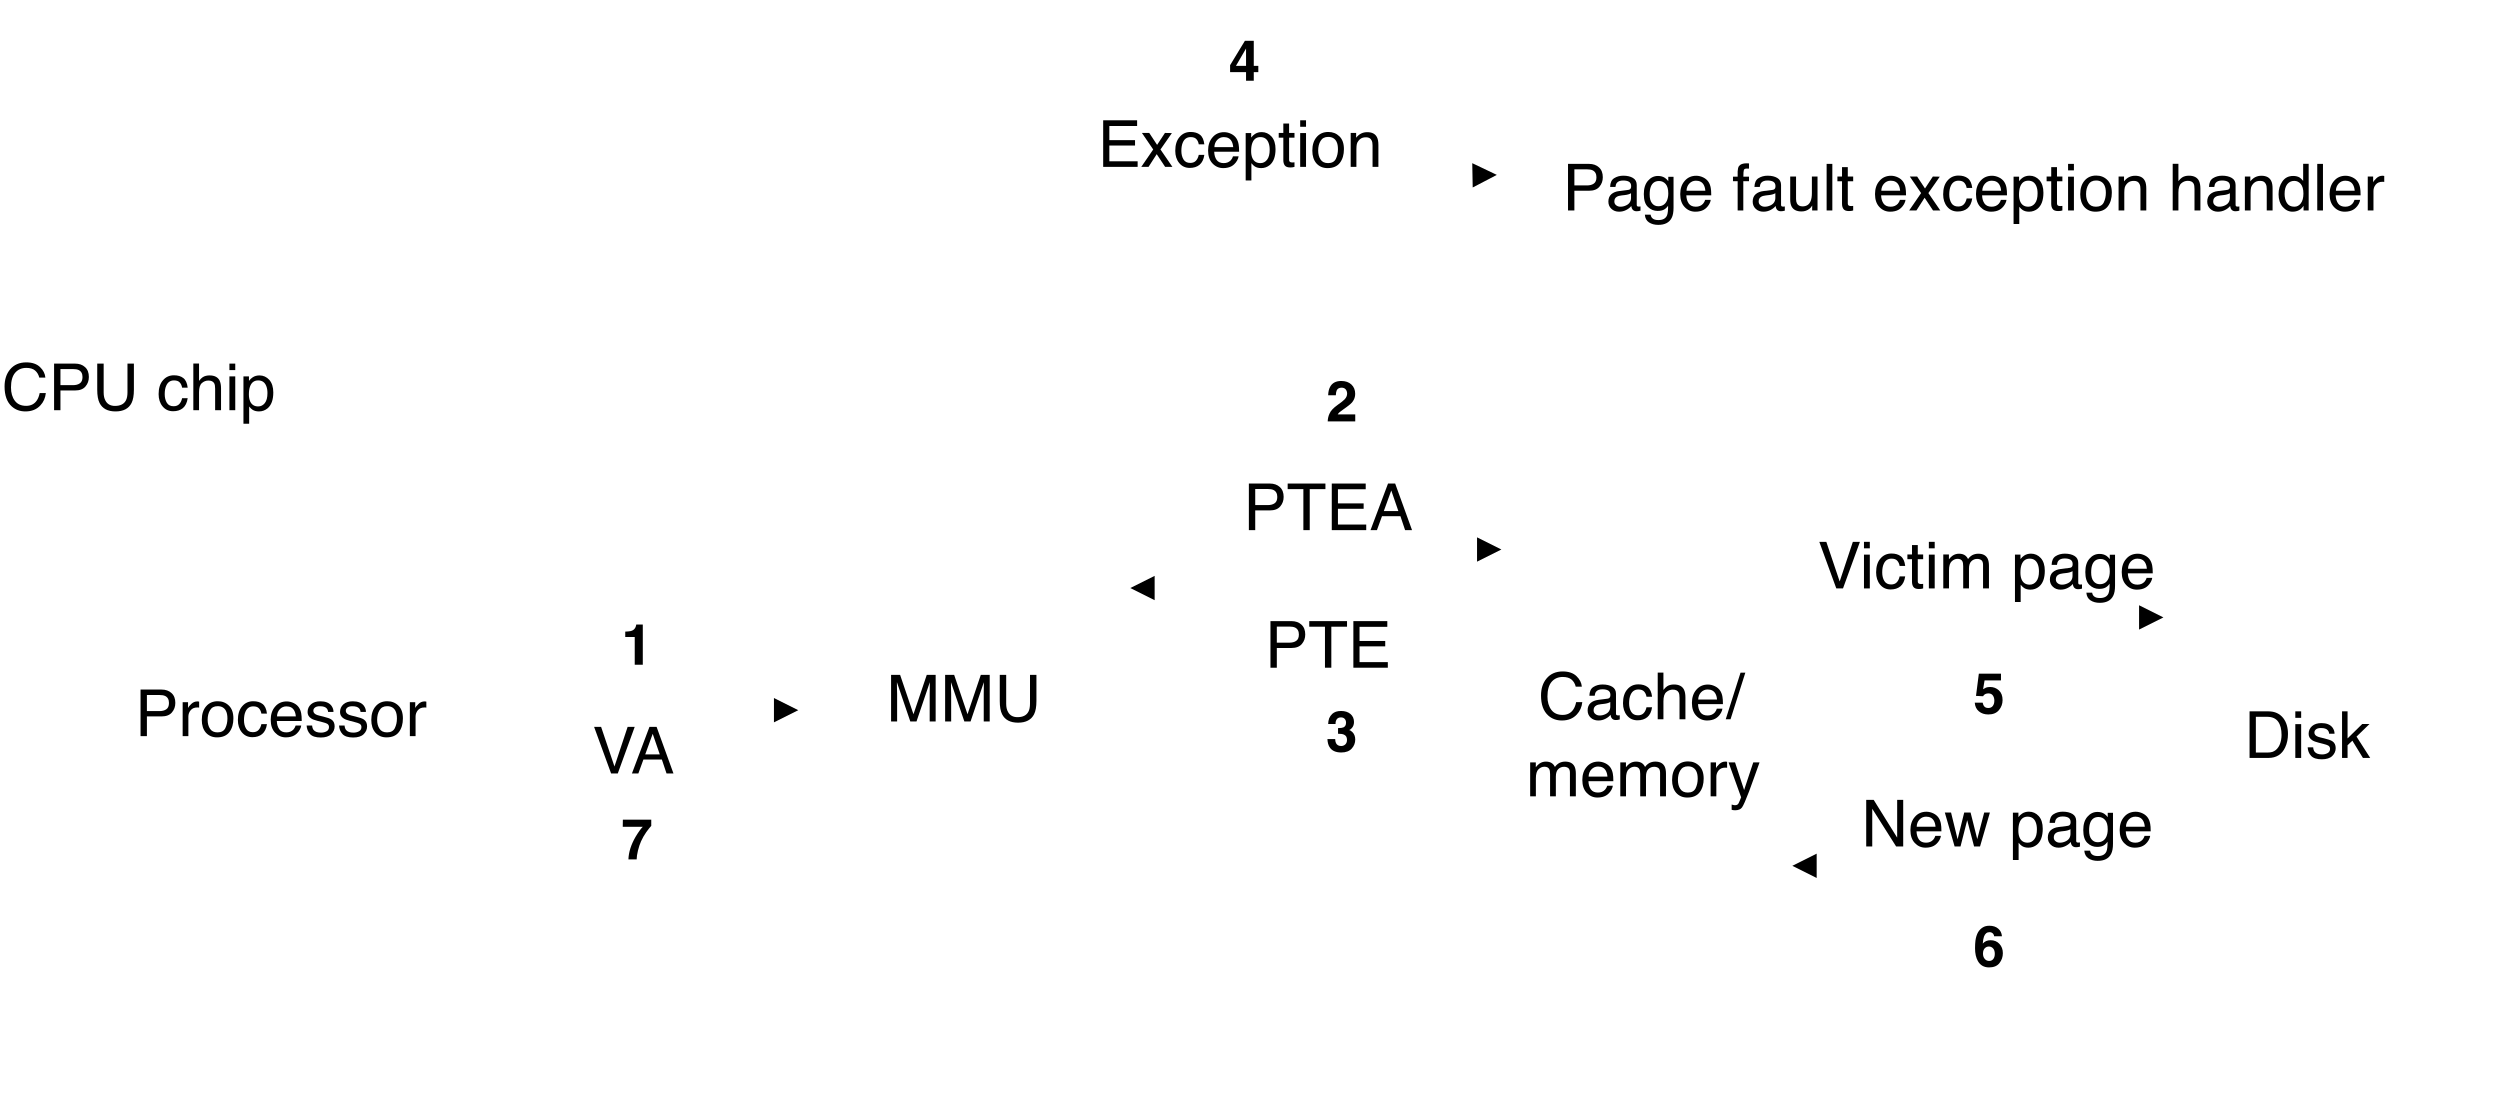 <svg xmlns="http://www.w3.org/2000/svg" xmlns:xlink="http://www.w3.org/1999/xlink" version="1.1" width="616.473pt" height="274.766pt" viewBox="0 0 616.473 274.766">
<rect x="0" y="0" width="616.473" height="274.766" fill="#808080" stroke="none"/>
<defs>
<clipPath id="clip_0">
<path transform="matrix(1,0,0,-1,-.778,540)" d="M.778 265.234H617.251V540H.778Z" fill-rule="evenodd"/>
</clipPath>
<clipPath id="clip_1">
<path transform="matrix(1,0,0,-1,-.778,540)" d="M0 0H720V540H0Z"/>
</clipPath>
<path id="font_2_9" d="M.085 .718H.408C.472 .718 .523 .7 .562 .664 .602 .628 .621 .577 .621 .512 .621 .456 .604 .407 .569 .366 .534 .324 .48 .304 .408 .304H.183V0H.085V.718M.523 .511C.523 .564 .503 .6 .464 .619 .443 .629 .413 .634 .376 .634H.183V.386H.376C.42 .386 .455 .395 .482 .414 .509 .432 .523 .465 .523 .511Z"/>
<path id="font_2_13" d="M.132 .139C.132 .114 .141 .094 .16 .08 .178 .065 .2 .058 .226 .058 .257 .058 .286 .065 .315 .079 .364 .102 .389 .141 .389 .195V.266C.378 .259 .364 .253 .347 .248 .33 .243 .314 .24 .297 .238L.244 .232C.212 .228 .188 .222 .172 .212 .145 .197 .132 .173 .132 .139M.345 .317C.365 .319 .378 .328 .385 .342 .389 .35 .391 .361 .391 .376 .391 .406 .38 .428 .359 .442 .338 .455 .307 .462 .268 .462 .222 .462 .189 .449 .17 .425 .159 .411 .152 .39 .149 .363H.067C.069 .428 .089 .473 .13 .498 .17 .523 .216 .536 .27 .536 .331 .536 .381 .524 .419 .501 .458 .478 .477 .441 .477 .392V.09C.477 .081 .478 .073 .482 .068 .486 .062 .494 .06 .506 .06 .51 .06 .514 .06 .519 .06 .524 .061 .529 .062 .535 .062V-.003C.521-.007 .511-.009 .503-.01 .496-.011 .486-.012 .474-.012 .444-.012 .422-.001 .408 .021 .401 .032 .396 .048 .393 .069 .375 .046 .349 .025 .316 .008 .282-.01 .245-.019 .205-.019 .157-.019 .117-.004 .086 .026 .055 .055 .04 .092 .04 .137 .04 .185 .055 .223 .085 .25 .116 .277 .155 .293 .205 .299L.345 .317M.272 .536V.536Z"/>
<path id="font_2_18" d="M.249 .532C.29 .532 .326 .522 .356 .502 .373 .49 .39 .474 .407 .452V.519H.488V.042C.488-.024 .479-.077 .459-.115 .423-.186 .354-.222 .252-.222 .196-.222 .149-.209 .11-.184 .072-.159 .05-.119 .046-.065H.135C.139-.089 .148-.107 .161-.119 .181-.139 .212-.148 .254-.148 .322-.148 .366-.125 .387-.077 .399-.049 .405 .001 .404 .073 .386 .046 .365 .026 .34 .013 .316-0 .283-.007 .242-.007 .186-.007 .136 .013 .094 .054 .051 .094 .03 .16 .03 .253 .03 .341 .051 .409 .094 .458 .137 .508 .188 .532 .249 .532M.407 .263C.407 .328 .394 .376 .367 .407 .34 .438 .306 .454 .265 .454 .203 .454 .161 .425 .138 .367 .126 .336 .12 .296 .12 .246 .12 .187 .132 .142 .156 .112 .18 .081 .212 .065 .252 .065 .316 .065 .36 .094 .386 .151 .4 .183 .407 .221 .407 .263M.259 .536V.536Z"/>
<path id="font_2_16" d="M.282 .535C.319 .535 .355 .526 .39 .509 .425 .492 .451 .469 .47 .441 .487 .415 .499 .384 .505 .349 .51 .325 .513 .286 .513 .233H.129C.131 .18 .144 .138 .167 .106 .19 .074 .227 .058 .276 .058 .322 .058 .358 .073 .386 .103 .401 .12 .412 .14 .419 .163H.505C.503 .144 .496 .123 .483 .099 .47 .076 .455 .057 .439 .042 .413 .016 .38-.002 .34-.011 .319-.016 .295-.019 .269-.019 .203-.019 .148 .005 .103 .053 .058 .1 .035 .166 .035 .252 .035 .336 .058 .404 .104 .456 .149 .509 .209 .535 .282 .535M.422 .304C.419 .342 .41 .372 .397 .395 .373 .438 .333 .459 .277 .459 .236 .459 .203 .444 .175 .415 .148 .386 .133 .349 .132 .304H.422M.274 .536V.536Z"/>
<path id="font_2_1" d="M0 0Z"/>
<path id="font_2_17" d="M.086 .602C.088 .638 .094 .665 .105 .682 .126 .712 .166 .727 .224 .727 .23 .727 .235 .726 .241 .726 .247 .726 .254 .725 .261 .725V.645C.252 .645 .246 .645 .241 .645 .237 .645 .234 .646 .23 .646 .203 .646 .187 .639 .182 .625 .177 .611 .174 .576 .174 .521H.261V.451H.173V0H.086V.451H.014V.521H.086V.602Z"/>
<path id="font_2_30" d="M.152 .523V.176C.152 .149 .157 .127 .165 .11 .181 .079 .21 .063 .252 .063 .314 .063 .355 .091 .377 .146 .389 .175 .396 .215 .396 .266V.523H.483V0H.4L.401 .077C.39 .057 .376 .04 .359 .027 .325-.001 .285-.015 .237-.015 .162-.015 .111 .01 .084 .06 .07 .087 .062 .123 .062 .167V.523H.152M.273 .536V.536Z"/>
<path id="font_2_22" d="M.067 .718H.155V0H.067V.718Z"/>
<path id="font_2_29" d="M.082 .668H.171V.523H.254V.45H.171V.11C.171 .092 .177 .08 .189 .074 .196 .07 .208 .068 .224 .068 .228 .068 .232 .068 .237 .069 .242 .069 .248 .069 .254 .07V0C.244-.003 .234-.005 .223-.007 .212-.008 .2-.009 .188-.009 .146-.009 .119 .002 .104 .023 .089 .044 .082 .071 .082 .104V.45H.011V.523H.082V.668Z"/>
<path id="font_2_32" d="M.015 .523H.128L.249 .339 .37 .523 .477 .521 .301 .268 .485 0H.373L.243 .196 .117 0H.005L.189 .268 .015 .523Z"/>
<path id="font_2_14" d="M.266 .538C.325 .538 .373 .524 .41 .495 .447 .466 .469 .417 .477 .347H.391C.386 .379 .374 .406 .355 .427 .337 .448 .307 .459 .266 .459 .21 .459 .17 .432 .146 .377 .13 .342 .123 .298 .123 .246 .123 .194 .134 .15 .156 .114 .178 .078 .213 .061 .26 .061 .297 .061 .326 .072 .347 .094 .368 .116 .383 .146 .391 .185H.477C.467 .115 .442 .065 .403 .032 .364 0 .314-.016 .253-.016 .185-.016 .131 .009 .09 .059 .049 .109 .029 .172 .029 .247 .029 .339 .051 .41 .096 .461 .14 .513 .197 .538 .266 .538M.252 .536V.536Z"/>
<path id="font_2_26" d="M.285 .058C.326 .058 .36 .075 .387 .109 .415 .144 .428 .195 .428 .264 .428 .306 .422 .342 .41 .372 .387 .43 .346 .459 .285 .459 .224 .459 .183 .428 .16 .367 .148 .335 .142 .293 .142 .243 .142 .202 .148 .168 .16 .139 .183 .085 .225 .058 .285 .058M.058 .521H.143V.452C.161 .475 .18 .494 .201 .507 .23 .526 .265 .536 .305 .536 .364 .536 .415 .513 .456 .468 .497 .422 .518 .357 .518 .273 .518 .159 .488 .077 .429 .028 .391-.003 .347-.019 .297-.019 .257-.019 .224-.01 .198 .007 .182 .017 .165 .034 .146 .057V-.209H.058V.521Z"/>
<path id="font_2_20" d="M.064 .521H.154V0H.064V.521M.064 .718H.154V.618H.064V.718Z"/>
<path id="font_2_25" d="M.272 .058C.33 .058 .37 .08 .392 .124 .413 .168 .424 .217 .424 .271 .424 .32 .417 .359 .401 .39 .376 .438 .333 .462 .273 .462 .219 .462 .18 .441 .156 .4 .131 .36 .119 .31 .119 .252 .119 .197 .131 .15 .156 .113 .18 .076 .219 .058 .272 .058M.275 .538C.343 .538 .4 .516 .446 .471 .493 .426 .516 .36 .516 .273 .516 .188 .496 .119 .455 .064 .414 .009 .35-.019 .264-.019 .192-.019 .135 .006 .092 .054 .05 .103 .029 .168 .029 .25 .029 .338 .051 .408 .096 .46 .14 .512 .2 .538 .275 .538M.272 .536V.536Z"/>
<path id="font_2_24" d="M.064 .523H.148V.449C.173 .48 .199 .502 .227 .515 .254 .528 .285 .535 .319 .535 .393 .535 .443 .509 .469 .457 .484 .429 .491 .389 .491 .336V0H.401V.33C.401 .362 .397 .388 .387 .407 .372 .44 .343 .456 .302 .456 .281 .456 .264 .454 .251 .45 .227 .443 .206 .428 .188 .407 .173 .389 .163 .372 .159 .353 .155 .335 .152 .308 .152 .274V0H.064V.523M.271 .536V.536Z"/>
<path id="font_2_19" d="M.064 .719H.152V.452C.173 .479 .192 .497 .208 .508 .237 .527 .272 .536 .314 .536 .39 .536 .442 .51 .469 .456 .483 .427 .491 .387 .491 .336V0H.4V.33C.4 .368 .396 .396 .386 .414 .37 .443 .34 .457 .296 .457 .259 .457 .226 .444 .197 .419 .167 .394 .152 .347 .152 .277V0H.064V.719Z"/>
<path id="font_2_15" d="M.12 .255C.12 .199 .132 .152 .156 .114 .18 .077 .218 .058 .27 .058 .311 .058 .344 .075 .37 .11 .397 .145 .41 .196 .41 .261 .41 .327 .396 .377 .369 .408 .342 .44 .309 .456 .269 .456 .225 .456 .189 .439 .161 .405 .134 .371 .12 .321 .12 .255M.252 .532C.292 .532 .326 .524 .353 .507 .369 .497 .386 .48 .406 .456V.719H.491V0H.412V.072C.391 .04 .367 .017 .339 .003 .311-.011 .279-.019 .243-.019 .184-.019 .134 .006 .091 .055 .049 .104 .027 .169 .027 .25 .027 .327 .047 .393 .086 .448 .125 .504 .18 .532 .252 .532Z"/>
<path id="font_2_27" d="M.067 .523H.15V.433C.157 .45 .174 .472 .201 .497 .227 .522 .258 .535 .293 .535 .295 .535 .297 .535 .301 .535 .305 .534 .312 .533 .321 .532V.439C.316 .441 .311 .441 .307 .442 .302 .442 .298 .442 .292 .442 .248 .442 .214 .428 .19 .399 .167 .371 .155 .338 .155 .301V0H.067V.523Z"/>
<path id="font_3_1" d="M0 0Z"/>
<path id="font_2_6" d="M.085 .718H.608V.63H.18V.412H.576V.329H.18V.086H.616V0H.085V.718M.351 .718V.718Z"/>
<path id="font_2_12" d="M.133 .718 .339 .107 .542 .718H.651L.39 0H.287L.025 .718H.133Z"/>
<path id="font_2_3" d="M.444 .294 .335 .611 .22 .294H.444M.285 .718H.395L.655 0H.548L.476 .215H.192L.114 0H.015L.285 .718M.335 .718V.718Z"/>
<path id="font_4_1" d="M.069 .488V.583C.113 .585 .144 .588 .162 .592 .19 .598 .212 .61 .23 .629 .242 .642 .251 .659 .257 .68 .261 .692 .263 .702 .263 .708H.378V0H.236V.488H.069Z"/>
<path id="font_5_1" d="M0 0Z"/>
<path id="font_2_28" d="M.117 .164C.119 .135 .127 .112 .139 .096 .161 .068 .199 .054 .254 .054 .286 .054 .315 .061 .34 .075 .365 .089 .377 .111 .377 .141 .377 .163 .367 .181 .347 .192 .334 .199 .309 .208 .272 .217L.202 .235C.158 .246 .125 .258 .104 .272 .066 .296 .047 .329 .047 .371 .047 .42 .065 .46 .1 .491 .136 .522 .184 .537 .244 .537 .323 .537 .38 .514 .415 .468 .436 .438 .447 .407 .446 .373H.363C.362 .393 .355 .411 .342 .427 .322 .45 .287 .461 .237 .461 .204 .461 .179 .455 .162 .442 .145 .429 .136 .413 .136 .392 .136 .369 .147 .351 .17 .337 .183 .329 .202 .322 .228 .316L.286 .302C.349 .287 .391 .272 .413 .257 .447 .235 .464 .199 .464 .151 .464 .105 .446 .064 .411 .03 .376-.004 .322-.021 .25-.021 .172-.021 .117-.003 .084 .033 .052 .068 .035 .112 .032 .164H.117M.247 .536V.536Z"/>
<path id="font_2_7" d="M.074 .718H.213L.419 .111 .624 .718H.761V0H.669V.424C.669 .438 .669 .463 .67 .496 .671 .53 .671 .567 .671 .605L.466 0H.37L.164 .605V.583C.164 .566 .164 .539 .165 .503 .166 .467 .167 .441 .167 .424V0H.074V.718Z"/>
<path id="font_2_11" d="M.182 .718V.274C.182 .222 .191 .179 .211 .145 .24 .092 .289 .066 .357 .066 .44 .066 .496 .095 .525 .151 .541 .181 .549 .223 .549 .274V.718H.648V.315C.648 .227 .636 .159 .612 .111 .569 .025 .486-.019 .365-.019 .244-.019 .162 .025 .119 .111 .095 .159 .083 .227 .083 .315V.718H.182M.366 .718V.718Z"/>
<path id="font_2_4" d="M.378 .737C.469 .737 .54 .713 .59 .665 .64 .617 .668 .563 .673 .502H.579C.568 .548 .546 .585 .514 .612 .482 .639 .437 .652 .379 .652 .309 .652 .252 .628 .208 .578 .165 .528 .143 .452 .143 .35 .143 .266 .163 .198 .202 .146 .241 .093 .3 .067 .377 .067 .449 .067 .504 .095 .541 .15 .561 .179 .576 .217 .585 .264H.68C.672 .188 .644 .125 .596 .074 .539 .012 .462-.019 .366-.019 .282-.019 .212 .007 .156 .057 .081 .124 .044 .227 .044 .366 .044 .472 .072 .559 .128 .627 .188 .7 .272 .737 .378 .737M.359 .737V.737Z"/>
<path id="font_2_2" d="M.228 .718H.302L.074 0H0L.228 .718Z"/>
<path id="font_2_23" d="M.064 .523H.151V.449C.172 .475 .191 .494 .208 .505 .237 .525 .27 .535 .307 .535 .348 .535 .382 .525 .407 .504 .422 .493 .435 .475 .446 .453 .466 .481 .489 .501 .515 .515 .542 .528 .571 .535 .604 .535 .674 .535 .722 .51 .748 .459 .761 .432 .768 .395 .768 .348V0H.677V.364C.677 .399 .668 .422 .651 .436 .633 .449 .612 .455 .587 .455 .552 .455 .523 .444 .498 .42 .473 .397 .46 .359 .46 .305V0H.371V.342C.371 .377 .367 .403 .358 .419 .345 .444 .32 .456 .284 .456 .25 .456 .22 .443 .193 .417 .166 .392 .152 .345 .152 .278V0H.064V.523Z"/>
<path id="font_2_33" d="M.391 .523H.488C.476 .49 .448 .413 .406 .294 .374 .204 .347 .13 .326 .074 .275-.06 .239-.141 .218-.171 .197-.2 .162-.215 .111-.215 .098-.215 .089-.214 .082-.213 .076-.212 .067-.211 .058-.208V-.127C.073-.132 .084-.134 .091-.135 .098-.136 .104-.137 .109-.137 .125-.137 .137-.134 .145-.129 .152-.123 .159-.117 .164-.109 .166-.106 .172-.093 .182-.069 .192-.045 .199-.027 .204-.015L.01 .523H.11L.25 .097 .391 .523M.25 .536V.536Z"/>
<path id="font_4_4" d="M.523 .152H.443V0H.307V.152H.026V.274L.287 .704H.443V.262H.523V.152M.307 .262V.568L.129 .262H.307Z"/>
<path id="font_4_5" d="M.165 .189C.171 .159 .181 .136 .197 .119 .212 .103 .235 .095 .265 .095 .3 .095 .326 .107 .344 .131 .362 .155 .371 .186 .371 .223 .371 .259 .363 .289 .346 .314 .329 .339 .302 .352 .267 .352 .25 .352 .235 .349 .223 .345 .201 .337 .184 .323 .173 .302L.048 .308 .098 .699H.488V.581H.199L.173 .426C.195 .44 .212 .449 .224 .454 .244 .461 .268 .465 .297 .465 .356 .465 .407 .445 .451 .406 .494 .366 .516 .309 .516 .234 .516 .168 .495 .11 .453 .059 .411 .007 .348-.019 .265-.019 .197-.019 .142-0 .099 .036 .055 .072 .031 .123 .026 .189H.165Z"/>
<path id="font_2_5" d="M.352 .083C.384 .083 .411 .086 .433 .093 .47 .106 .501 .13 .525 .167 .545 .195 .558 .233 .567 .278 .572 .305 .574 .33 .574 .353 .574 .442 .557 .511 .521 .56 .486 .609 .429 .634 .351 .634H.178V.083H.352M.081 .718H.371C.47 .718 .546 .683 .601 .613 .649 .55 .673 .469 .673 .37 .673 .294 .659 .225 .63 .163 .58 .054 .493 0 .37 0H.081V.718Z"/>
<path id="font_2_21" d="M.062 .718H.147V.301L.373 .523H.485L.285 .329 .496 0H.384L.221 .266 .147 .196V0H.062V.718Z"/>
<path id="font_2_8" d="M.076 .718H.191L.553 .136V.718H.646V0H.537L.169 .581V0H.076V.718M.354 .718V.718Z"/>
<path id="font_2_31" d="M.105 .523 .206 .111 .308 .523H.406L.509 .113 .616 .523H.704L.552 0H.46L.354 .405 .251 0H.16L.009 .523H.105Z"/>
<path id="font_4_6" d="M.171 .224C.171 .186 .181 .155 .202 .131 .222 .107 .248 .095 .28 .095 .311 .095 .335 .106 .353 .13 .371 .153 .379 .183 .379 .22 .379 .262 .369 .294 .349 .316 .329 .338 .304 .349 .275 .349 .251 .349 .23 .341 .212 .327 .185 .306 .171 .272 .171 .224M.367 .53C.367 .542 .362 .554 .354 .568 .339 .59 .316 .602 .286 .602 .24 .602 .208 .576 .189 .525 .179 .497 .171 .456 .167 .401 .185 .421 .205 .436 .228 .446 .25 .455 .276 .46 .306 .46 .368 .46 .42 .439 .46 .396 .5 .353 .521 .299 .521 .232 .521 .166 .501 .108 .461 .057 .422 .007 .361-.019 .278-.019 .189-.019 .123 .019 .081 .093 .048 .152 .031 .227 .031 .319 .031 .373 .034 .417 .038 .451 .046 .511 .062 .561 .085 .602 .106 .636 .132 .663 .165 .684 .198 .705 .237 .715 .282 .715 .348 .715 .4 .698 .439 .664 .479 .631 .5 .586 .505 .53H.367Z"/>
<path id="font_4_7" d="M.527 .59C.507 .57 .478 .533 .44 .481 .403 .428 .372 .374 .347 .318 .327 .274 .309 .22 .293 .156 .278 .093 .27 .041 .27 0H.125C.129 .127 .171 .259 .25 .396 .301 .481 .344 .541 .378 .574H.025L.027 .699H.527V.59Z"/>
<path id="font_2_10" d="M.598 .718V.632H.356V0H.258V.632H.016V.718H.598Z"/>
<path id="font_4_2" d="M.031 0C.033 .051 .043 .097 .064 .139 .084 .187 .131 .237 .205 .29 .269 .335 .31 .368 .329 .388 .358 .419 .373 .453 .373 .489 .373 .519 .364 .544 .348 .564 .331 .584 .307 .594 .276 .594 .234 .594 .205 .578 .19 .547 .181 .528 .176 .5 .174 .46H.039C.041 .52 .052 .569 .072 .606 .109 .677 .175 .712 .27 .712 .344 .712 .404 .691 .448 .65 .493 .608 .515 .553 .515 .485 .515 .432 .499 .386 .468 .345 .447 .318 .414 .288 .367 .255L.311 .215C.276 .191 .252 .173 .24 .162 .227 .151 .216 .138 .207 .123H.516V0H.031Z"/>
<path id="font_4_3" d="M.163 .217C.163 .188 .168 .165 .177 .146 .194 .112 .224 .095 .269 .095 .296 .095 .32 .104 .341 .123 .361 .142 .371 .169 .371 .204 .371 .251 .352 .282 .314 .297 .293 .306 .259 .311 .213 .311V.41C.258 .411 .29 .415 .308 .423 .339 .437 .354 .465 .354 .507 .354 .534 .346 .556 .33 .573 .315 .59 .292 .599 .264 .599 .231 .599 .207 .588 .191 .567 .176 .546 .168 .518 .169 .483H.039C.04 .519 .046 .552 .057 .584 .069 .611 .086 .637 .111 .661 .129 .677 .151 .69 .176 .699 .201 .708 .232 .712 .268 .712 .336 .712 .39 .694 .432 .659 .473 .624 .494 .577 .494 .518 .494 .476 .482 .441 .457 .412 .441 .394 .425 .382 .408 .375 .421 .375 .439 .365 .463 .343 .498 .31 .516 .265 .516 .208 .516 .148 .495 .095 .454 .05 .412 .004 .351-.019 .27-.019 .169-.019 .1 .014 .061 .08 .04 .115 .029 .16 .026 .217H.163Z"/>
</defs>
<g clip-path="url(#clip_0)">
<g clip-path="url(#clip_1)">
<path transform="matrix(1,0,0,-1,-.778,540)" d="M0 540H720V0H0Z" fill="#ffffff" fill-rule="evenodd"/>
<path transform="matrix(0,0,0,0,369.097,27.5)" stroke-width="12700" stroke-linecap="butt" stroke-miterlimit="8" stroke-linejoin="miter" fill="none" stroke="#000000" d="M-.165 .274H2998787V457200.3H-.165Z"/>
<use data-text="P" xlink:href="#font_2_9" transform="matrix(16,0,0,-16,385.297,51.9)"/>
<use data-text="a" xlink:href="#font_2_13" transform="matrix(16,0,0,-16,395.969,51.9)"/>
<use data-text="g" xlink:href="#font_2_18" transform="matrix(16,0,0,-16,404.868,51.9)"/>
<use data-text="e" xlink:href="#font_2_16" transform="matrix(16,0,0,-16,413.767,51.9)"/>
<use data-text=" " xlink:href="#font_2_1" transform="matrix(16,0,0,-16,422.666,51.9)"/>
<use data-text="f" xlink:href="#font_2_17" transform="matrix(16,0,0,-16,427.111,51.9)"/>
<use data-text="a" xlink:href="#font_2_13" transform="matrix(16,0,0,-16,431.556,51.9)"/>
<use data-text="u" xlink:href="#font_2_30" transform="matrix(16,0,0,-16,440.455,51.9)"/>
<use data-text="l" xlink:href="#font_2_22" transform="matrix(16,0,0,-16,449.354,51.9)"/>
<use data-text="t" xlink:href="#font_2_29" transform="matrix(16,0,0,-16,452.909,51.9)"/>
<use data-text=" " xlink:href="#font_2_1" transform="matrix(16,0,0,-16,457.354,51.9)"/>
<use data-text="e" xlink:href="#font_2_16" transform="matrix(16,0,0,-16,461.799,51.9)"/>
<use data-text="x" xlink:href="#font_2_32" transform="matrix(16,0,0,-16,470.698,51.9)"/>
<use data-text="c" xlink:href="#font_2_14" transform="matrix(16,0,0,-16,478.698,51.9)"/>
<use data-text="e" xlink:href="#font_2_16" transform="matrix(16,0,0,-16,486.698,51.9)"/>
<use data-text="p" xlink:href="#font_2_26" transform="matrix(16,0,0,-16,495.597,51.9)"/>
<use data-text="t" xlink:href="#font_2_29" transform="matrix(16,0,0,-16,504.497,51.9)"/>
<use data-text="i" xlink:href="#font_2_20" transform="matrix(16,0,0,-16,508.941,51.9)"/>
<use data-text="o" xlink:href="#font_2_25" transform="matrix(16,0,0,-16,512.497,51.9)"/>
<use data-text="n" xlink:href="#font_2_24" transform="matrix(16,0,0,-16,521.396,51.9)"/>
<use data-text=" " xlink:href="#font_2_1" transform="matrix(16,0,0,-16,530.295,51.9)"/>
<use data-text="h" xlink:href="#font_2_19" transform="matrix(16,0,0,-16,534.74,51.9)"/>
<use data-text="a" xlink:href="#font_2_13" transform="matrix(16,0,0,-16,543.639,51.9)"/>
<use data-text="n" xlink:href="#font_2_24" transform="matrix(16,0,0,-16,552.538,51.9)"/>
<use data-text="d" xlink:href="#font_2_15" transform="matrix(16,0,0,-16,561.437,51.9)"/>
<use data-text="l" xlink:href="#font_2_22" transform="matrix(16,0,0,-16,570.337,51.9)"/>
<use data-text="e" xlink:href="#font_2_16" transform="matrix(16,0,0,-16,573.892,51.9)"/>
<use data-text="r" xlink:href="#font_2_27" transform="matrix(16,0,0,-16,582.791,51.9)"/>
<use data-text="&#xfffd;" xlink:href="#font_3_1" transform="matrix(16,0,0,-16,588.119,51.9)"/>
<path transform="matrix(0,0,0,0,479.222,63.5)" stroke-width="12700" stroke-linecap="butt" stroke-dasharray="50800,38100" stroke-miterlimit="8" stroke-linejoin="miter" fill="none" stroke="#000000" d="M-.225 571500.4H76199.79V.344H228599.8V571500.4H304799.8L152399.8 762000.4Z"/>
<path transform="matrix(0,0,0,-0,238.347,117.5)" stroke-width="12700" stroke-linecap="butt" stroke-dasharray="50800,38100" stroke-linejoin="round" fill="none" stroke="#000000" d="M-.089-.062 .88 882650.1"/>
<path transform="matrix(0,0,0,-0,238.347,45.5)" stroke-width="12700" stroke-linecap="butt" stroke-dasharray="50800,38100" stroke-linejoin="round" fill="none" stroke="#000000" d="M-.089-.309 1635129 29700.98"/>
<path transform="matrix(1,0,0,-1,-.778,540)" d="M363.93 493.767 369.875 496.875 363.822 499.765Z" fill-rule="evenodd"/>
<use data-text="E" xlink:href="#font_2_6" transform="matrix(16,0,0,-16,270.672,41.15)"/>
<use data-text="x" xlink:href="#font_2_32" transform="matrix(16,0,0,-16,281.344,41.15)"/>
<use data-text="c" xlink:href="#font_2_14" transform="matrix(16,0,0,-16,289.344,41.15)"/>
<use data-text="e" xlink:href="#font_2_16" transform="matrix(16,0,0,-16,297.344,41.15)"/>
<use data-text="p" xlink:href="#font_2_26" transform="matrix(16,0,0,-16,306.243,41.15)"/>
<use data-text="t" xlink:href="#font_2_29" transform="matrix(16,0,0,-16,315.142,41.15)"/>
<use data-text="i" xlink:href="#font_2_20" transform="matrix(16,0,0,-16,319.587,41.15)"/>
<use data-text="o" xlink:href="#font_2_25" transform="matrix(16,0,0,-16,323.142,41.15)"/>
<use data-text="n" xlink:href="#font_2_24" transform="matrix(16,0,0,-16,332.041,41.15)"/>
<use data-text="&#xfffd;" xlink:href="#font_3_1" transform="matrix(16,0,0,-16,340.94,41.15)"/>
<use data-text="V" xlink:href="#font_2_12" transform="matrix(16,0,0,-16,146.097,190.725)"/>
<use data-text="A" xlink:href="#font_2_3" transform="matrix(16,0,0,-16,155.589,190.725)"/>
<use data-text="&#xfffd;" xlink:href="#font_3_1" transform="matrix(16,0,0,-16,166.261,190.725)"/>
<path transform="matrix(0,0,0,0,145.847,147.5)" stroke-width="28575" stroke-linecap="butt" stroke-linejoin="round" fill="none" stroke="#000000" d="M-.076 137319.3C-.076 61480.1 61479.71 .121 137318.9 .121 213158.1 .121 274637.8 61480.1 274637.8 137319.3 274637.8 213158.5 213158.1 274638.1 137318.9 274638.1 61479.71 274638.1-.076 213158.5-.076 137319.3Z"/>
<use data-text="1" xlink:href="#font_4_1" transform="matrix(14,0,0,-14,153.214,163.913)"/>
<use data-text="&#xfffd;" xlink:href="#font_5_1" transform="matrix(14,0,0,-14,161,163.913)"/>
<path transform="matrix(0,0,0,0,21.097,157.125)" stroke-width="12700" stroke-linecap="butt" stroke-miterlimit="8" stroke-linejoin="miter" fill="none" stroke="#000000" d="M-.004-.085H1230312V457200H-.004Z"/>
<use data-text="P" xlink:href="#font_2_9" transform="matrix(16,0,0,-16,33.297,181.525)"/>
<use data-text="r" xlink:href="#font_2_27" transform="matrix(16,0,0,-16,43.969,181.525)"/>
<use data-text="o" xlink:href="#font_2_25" transform="matrix(16,0,0,-16,49.297,181.525)"/>
<use data-text="c" xlink:href="#font_2_14" transform="matrix(16,0,0,-16,58.196,181.525)"/>
<use data-text="e" xlink:href="#font_2_16" transform="matrix(16,0,0,-16,66.196,181.525)"/>
<use data-text="s" xlink:href="#font_2_28" transform="matrix(16,0,0,-16,75.095,181.525)"/>
<use data-text="s" xlink:href="#font_2_28" transform="matrix(16,0,0,-16,83.095,181.525)"/>
<use data-text="o" xlink:href="#font_2_25" transform="matrix(16,0,0,-16,91.095,181.525)"/>
<use data-text="r" xlink:href="#font_2_27" transform="matrix(16,0,0,-16,99.994,181.525)"/>
<use data-text="&#xfffd;" xlink:href="#font_3_1" transform="matrix(16,0,0,-16,105.322,181.525)"/>
<path transform="matrix(0,0,0,0,197.347,117.5)" stroke-width="12700" stroke-linecap="butt" stroke-miterlimit="8" stroke-linejoin="miter" fill="none" stroke="#000000" d="M.081 .062H1022350V1371600H.081Z"/>
<use data-text="M" xlink:href="#font_2_7" transform="matrix(16,0,0,-16,218.547,177.9)"/>
<use data-text="M" xlink:href="#font_2_7" transform="matrix(16,0,0,-16,231.875,177.9)"/>
<use data-text="U" xlink:href="#font_2_11" transform="matrix(16,0,0,-16,245.203,177.9)"/>
<use data-text="&#xfffd;" xlink:href="#font_3_1" transform="matrix(16,0,0,-16,256.758,177.9)"/>
<path transform="matrix(0,0,0,0,369.097,97.125)" stroke-width="12700" stroke-linecap="butt" stroke-miterlimit="8" stroke-linejoin="miter" fill="none" stroke="#000000" d="M-.165 .298H925511.7V2119312H-.165Z"/>
<use data-text="C" xlink:href="#font_2_4" transform="matrix(16,0,0,-16,379.297,177.362)"/>
<use data-text="a" xlink:href="#font_2_13" transform="matrix(16,0,0,-16,390.852,177.362)"/>
<use data-text="c" xlink:href="#font_2_14" transform="matrix(16,0,0,-16,399.751,177.362)"/>
<use data-text="h" xlink:href="#font_2_19" transform="matrix(16,0,0,-16,407.751,177.362)"/>
<use data-text="e" xlink:href="#font_2_16" transform="matrix(16,0,0,-16,416.65,177.362)"/>
<use data-text="/" xlink:href="#font_2_2" transform="matrix(16,0,0,-16,425.549,177.362)"/>
<use data-text="&#xfffd;" xlink:href="#font_3_1" transform="matrix(16,0,0,-16,429.994,177.362)"/>
<use data-text="m" xlink:href="#font_2_23" transform="matrix(16,0,0,-16,376.297,196.363)"/>
<use data-text="e" xlink:href="#font_2_16" transform="matrix(16,0,0,-16,389.625,196.363)"/>
<use data-text="m" xlink:href="#font_2_23" transform="matrix(16,0,0,-16,398.524,196.363)"/>
<use data-text="o" xlink:href="#font_2_25" transform="matrix(16,0,0,-16,411.852,196.363)"/>
<use data-text="r" xlink:href="#font_2_27" transform="matrix(16,0,0,-16,420.751,196.363)"/>
<use data-text="y" xlink:href="#font_2_33" transform="matrix(16,0,0,-16,426.079,196.363)"/>
<use data-text="&#xfffd;" xlink:href="#font_3_1" transform="matrix(16,0,0,-16,434.079,196.363)"/>
<path transform="matrix(0,0,0,-0,117.972,175.125)" stroke-width="12700" stroke-linecap="butt" stroke-linejoin="round" fill="none" stroke="#000000" d="M-.087 .05H976312.6"/>
<path transform="matrix(1,0,0,-1,-.778,540)" d="M191.625 361.875 197.625 364.875 191.625 367.875Z" fill-rule="evenodd"/>
<path transform="matrix(0,0,0,0,295.597,3.5)" stroke-width="28575" stroke-linecap="butt" stroke-linejoin="round" fill="none" stroke="#000000" d="M-.171 137319C-.171 61480.2 61479.8 .227 137319 .227 213158.2 .227 274637.8 61480.2 274637.8 137319 274637.8 213158.6 213158.2 274638.5 137319 274638.5 61479.8 274638.5-.171 213158.6-.171 137319Z"/>
<use data-text="4" xlink:href="#font_4_4" transform="matrix(14,0,0,-14,302.964,19.913)"/>
<use data-text="&#xfffd;" xlink:href="#font_5_1" transform="matrix(14,0,0,-14,310.75,19.913)"/>
<path transform="matrix(0,0,0,0,479.222,159.5)" stroke-width="28575" stroke-linecap="butt" stroke-linejoin="round" fill="none" stroke="#000000" d="M-.225 137319.3C-.225 61480.12 61479.75 .144 137318.9 .144 213158.1 .144 274637.7 61480.12 274637.7 137319.3 274637.7 213158.5 213158.1 274638.1 137318.9 274638.1 61479.75 274638.1-.225 213158.5-.225 137319.3Z"/>
<use data-text="5" xlink:href="#font_4_5" transform="matrix(14,0,0,-14,486.589,175.913)"/>
<use data-text="&#xfffd;" xlink:href="#font_5_1" transform="matrix(14,0,0,-14,494.375,175.913)"/>
<path transform="matrix(0,0,0,0,3.097,103.125)" stroke-width="12700" stroke-linecap="butt" stroke-dasharray="50800,38100" stroke-miterlimit="8" stroke-linejoin="miter" fill="none" stroke="#000000" d="M.001 .309H3763962V1706562H.001Z"/>
<use data-text="C" xlink:href="#font_2_4" transform="matrix(16,0,0,-16,.422,101.15)"/>
<use data-text="P" xlink:href="#font_2_9" transform="matrix(16,0,0,-16,11.977,101.15)"/>
<use data-text="U" xlink:href="#font_2_11" transform="matrix(16,0,0,-16,22.649,101.15)"/>
<use data-text=" " xlink:href="#font_2_1" transform="matrix(16,0,0,-16,34.204,101.15)"/>
<use data-text="c" xlink:href="#font_2_14" transform="matrix(16,0,0,-16,38.649,101.15)"/>
<use data-text="h" xlink:href="#font_2_19" transform="matrix(16,0,0,-16,46.649,101.15)"/>
<use data-text="i" xlink:href="#font_2_20" transform="matrix(16,0,0,-16,55.548,101.15)"/>
<use data-text="p" xlink:href="#font_2_26" transform="matrix(16,0,0,-16,59.103,101.15)"/>
<use data-text="&#xfffd;" xlink:href="#font_3_1" transform="matrix(16,0,0,-16,68.002,101.15)"/>
<path transform="matrix(0,0,0,0,533.221,135.5)" stroke-width="12700" stroke-linecap="butt" stroke-miterlimit="8" stroke-linejoin="miter" fill="none" stroke="#000000" d="M-.232 .098H914399.9V1143000H-.232Z"/>
<use data-text="D" xlink:href="#font_2_5" transform="matrix(16,0,0,-16,553.422,186.9)"/>
<use data-text="i" xlink:href="#font_2_20" transform="matrix(16,0,0,-16,564.977,186.9)"/>
<use data-text="s" xlink:href="#font_2_28" transform="matrix(16,0,0,-16,568.532,186.9)"/>
<use data-text="k" xlink:href="#font_2_21" transform="matrix(16,0,0,-16,576.532,186.9)"/>
<use data-text="&#xfffd;" xlink:href="#font_3_1" transform="matrix(16,0,0,-16,584.532,186.9)"/>
<path transform="matrix(0,0,0,-0,441.972,152.25)" stroke-width="12700" stroke-linecap="butt" stroke-linejoin="round" fill="none" stroke="#000000" d="M-.298-.13H1136650"/>
<path transform="matrix(1,0,0,-1,-.778,540)" d="M528.25 384.75 534.25 387.75 528.25 390.75Z" fill-rule="evenodd"/>
<path transform="matrix(0,0,0,-0,441.972,213.5)" stroke-width="12700" stroke-linecap="butt" stroke-linejoin="round" fill="none" stroke="#000000" d="M25399.71 0H1162050"/>
<path transform="matrix(1,0,0,-1,-.778,540)" d="M448.75 329.5 442.75 326.5 448.75 323.5Z" fill-rule="evenodd"/>
<use data-text="V" xlink:href="#font_2_12" transform="matrix(16,0,0,-16,448.222,145.1)"/>
<use data-text="i" xlink:href="#font_2_20" transform="matrix(16,0,0,-16,458.612,145.1)"/>
<use data-text="c" xlink:href="#font_2_14" transform="matrix(16,0,0,-16,462.167,145.1)"/>
<use data-text="t" xlink:href="#font_2_29" transform="matrix(16,0,0,-16,470.167,145.1)"/>
<use data-text="i" xlink:href="#font_2_20" transform="matrix(16,0,0,-16,474.612,145.1)"/>
<use data-text="m" xlink:href="#font_2_23" transform="matrix(16,0,0,-16,478.167,145.1)"/>
<use data-text=" " xlink:href="#font_2_1" transform="matrix(16,0,0,-16,491.495,145.1)"/>
<use data-text="p" xlink:href="#font_2_26" transform="matrix(16,0,0,-16,495.94,145.1)"/>
<use data-text="a" xlink:href="#font_2_13" transform="matrix(16,0,0,-16,504.839,145.1)"/>
<use data-text="g" xlink:href="#font_2_18" transform="matrix(16,0,0,-16,513.738,145.1)"/>
<use data-text="e" xlink:href="#font_2_16" transform="matrix(16,0,0,-16,522.638,145.1)"/>
<use data-text="&#xfffd;" xlink:href="#font_3_1" transform="matrix(16,0,0,-16,531.537,145.1)"/>
<use data-text="N" xlink:href="#font_2_8" transform="matrix(16,0,0,-16,458.972,208.725)"/>
<use data-text="e" xlink:href="#font_2_16" transform="matrix(16,0,0,-16,470.527,208.725)"/>
<use data-text="w" xlink:href="#font_2_31" transform="matrix(16,0,0,-16,479.426,208.725)"/>
<use data-text=" " xlink:href="#font_2_1" transform="matrix(16,0,0,-16,490.981,208.725)"/>
<use data-text="p" xlink:href="#font_2_26" transform="matrix(16,0,0,-16,495.432,208.725)"/>
<use data-text="a" xlink:href="#font_2_13" transform="matrix(16,0,0,-16,504.332,208.725)"/>
<use data-text="g" xlink:href="#font_2_18" transform="matrix(16,0,0,-16,513.231,208.725)"/>
<use data-text="e" xlink:href="#font_2_16" transform="matrix(16,0,0,-16,522.13,208.725)"/>
<use data-text="&#xfffd;" xlink:href="#font_3_1" transform="matrix(16,0,0,-16,531.029,208.725)"/>
<path transform="matrix(0,0,0,0,479.222,221.875)" stroke-width="28575" stroke-linecap="butt" stroke-linejoin="round" fill="none" stroke="#000000" d="M-.225 137319.2C-.225 61480.02 61479.75 .041 137318.9 .041 213158.1 .041 274637.7 61480.02 274637.7 137319.2 274637.7 213158.4 213158.1 274638 137318.9 274638 61479.75 274638-.225 213158.4-.225 137319.2Z"/>
<use data-text="6" xlink:href="#font_4_6" transform="matrix(14,0,0,-14,486.589,238.288)"/>
<use data-text="&#xfffd;" xlink:href="#font_5_1" transform="matrix(14,0,0,-14,494.375,238.288)"/>
<path transform="matrix(0,0,0,0,145.847,195.5)" stroke-width="28575" stroke-linecap="butt" stroke-linejoin="round" fill="none" stroke="#000000" d="M-.076 137319.4C-.076 61480.19 61479.71 .215 137318.9 .215 213158.1 .215 274637.8 61480.19 274637.8 137319.4 274637.8 213158.5 213158.1 274638.2 137318.9 274638.2 61479.71 274638.2-.076 213158.5-.076 137319.4Z"/>
<use data-text="7" xlink:href="#font_4_7" transform="matrix(14,0,0,-14,153.214,211.913)"/>
<use data-text="&#xfffd;" xlink:href="#font_5_1" transform="matrix(14,0,0,-14,161,211.913)"/>
<use data-text="P" xlink:href="#font_2_9" transform="matrix(16,0,0,-16,306.597,130.725)"/>
<use data-text="T" xlink:href="#font_2_10" transform="matrix(16,0,0,-16,317.269,130.725)"/>
<use data-text="E" xlink:href="#font_2_6" transform="matrix(16,0,0,-16,327.041,130.725)"/>
<use data-text="A" xlink:href="#font_2_3" transform="matrix(16,0,0,-16,337.713,130.725)"/>
<use data-text="&#xfffd;" xlink:href="#font_3_1" transform="matrix(16,0,0,-16,348.385,130.725)"/>
<path transform="matrix(-0,-0,0,0,368.222,145)" stroke-width="12700" stroke-linecap="butt" stroke-linejoin="round" fill="none" stroke="#000000" d="M.054 .116 1111250 1.279"/>
<path transform="matrix(1,0,0,-1,-.778,540)" d="M285.5 398 279.5 395 285.5 392Z" fill-rule="evenodd"/>
<use data-text="P" xlink:href="#font_2_9" transform="matrix(16,0,0,-16,311.922,164.65)"/>
<use data-text="T" xlink:href="#font_2_10" transform="matrix(16,0,0,-16,322.594,164.65)"/>
<use data-text="E" xlink:href="#font_2_6" transform="matrix(16,0,0,-16,332.366,164.65)"/>
<use data-text="&#xfffd;" xlink:href="#font_3_1" transform="matrix(16,0,0,-16,343.038,164.65)"/>
<path transform="matrix(0,0,0,-0,278.722,135.5)" stroke-width="12700" stroke-linecap="butt" stroke-linejoin="round" fill="none" stroke="#000000" d="M-.092-.098H1136650"/>
<path transform="matrix(1,0,0,-1,-.778,540)" d="M365 401.5 371 404.5 365 407.5Z" fill-rule="evenodd"/>
<path transform="matrix(0,0,0,0,319.597,87.5)" stroke-width="28575" stroke-linecap="butt" stroke-linejoin="round" fill="none" stroke="#000000" d="M-.124 137319C-.124 61479.87 61479.85-.109 137319-.109 213158.2-.109 274637.8 61479.87 274637.8 137319 274637.8 213158.2 213158.2 274637.8 137319 274637.8 61479.85 274637.8-.124 213158.2-.124 137319Z"/>
<use data-text="2" xlink:href="#font_4_2" transform="matrix(14,0,0,-14,326.964,103.913)"/>
<use data-text="&#xfffd;" xlink:href="#font_5_1" transform="matrix(14,0,0,-14,334.75,103.913)"/>
<path transform="matrix(0,0,0,0,319.597,168.875)" stroke-width="28575" stroke-linecap="butt" stroke-linejoin="round" fill="none" stroke="#000000" d="M-.124 137319.1C-.124 61479.91 61479.85-.062 137319-.062 213158.2-.062 274637.8 61479.91 274637.8 137319.1 274637.8 213158.3 213158.2 274637.9 137319 274637.9 61479.85 274637.9-.124 213158.3-.124 137319.1Z"/>
<use data-text="3" xlink:href="#font_4_3" transform="matrix(14,0,0,-14,326.964,185.288)"/>
<use data-text="&#xfffd;" xlink:href="#font_5_1" transform="matrix(14,0,0,-14,334.75,185.288)"/>
</g>
</g>
</svg>
